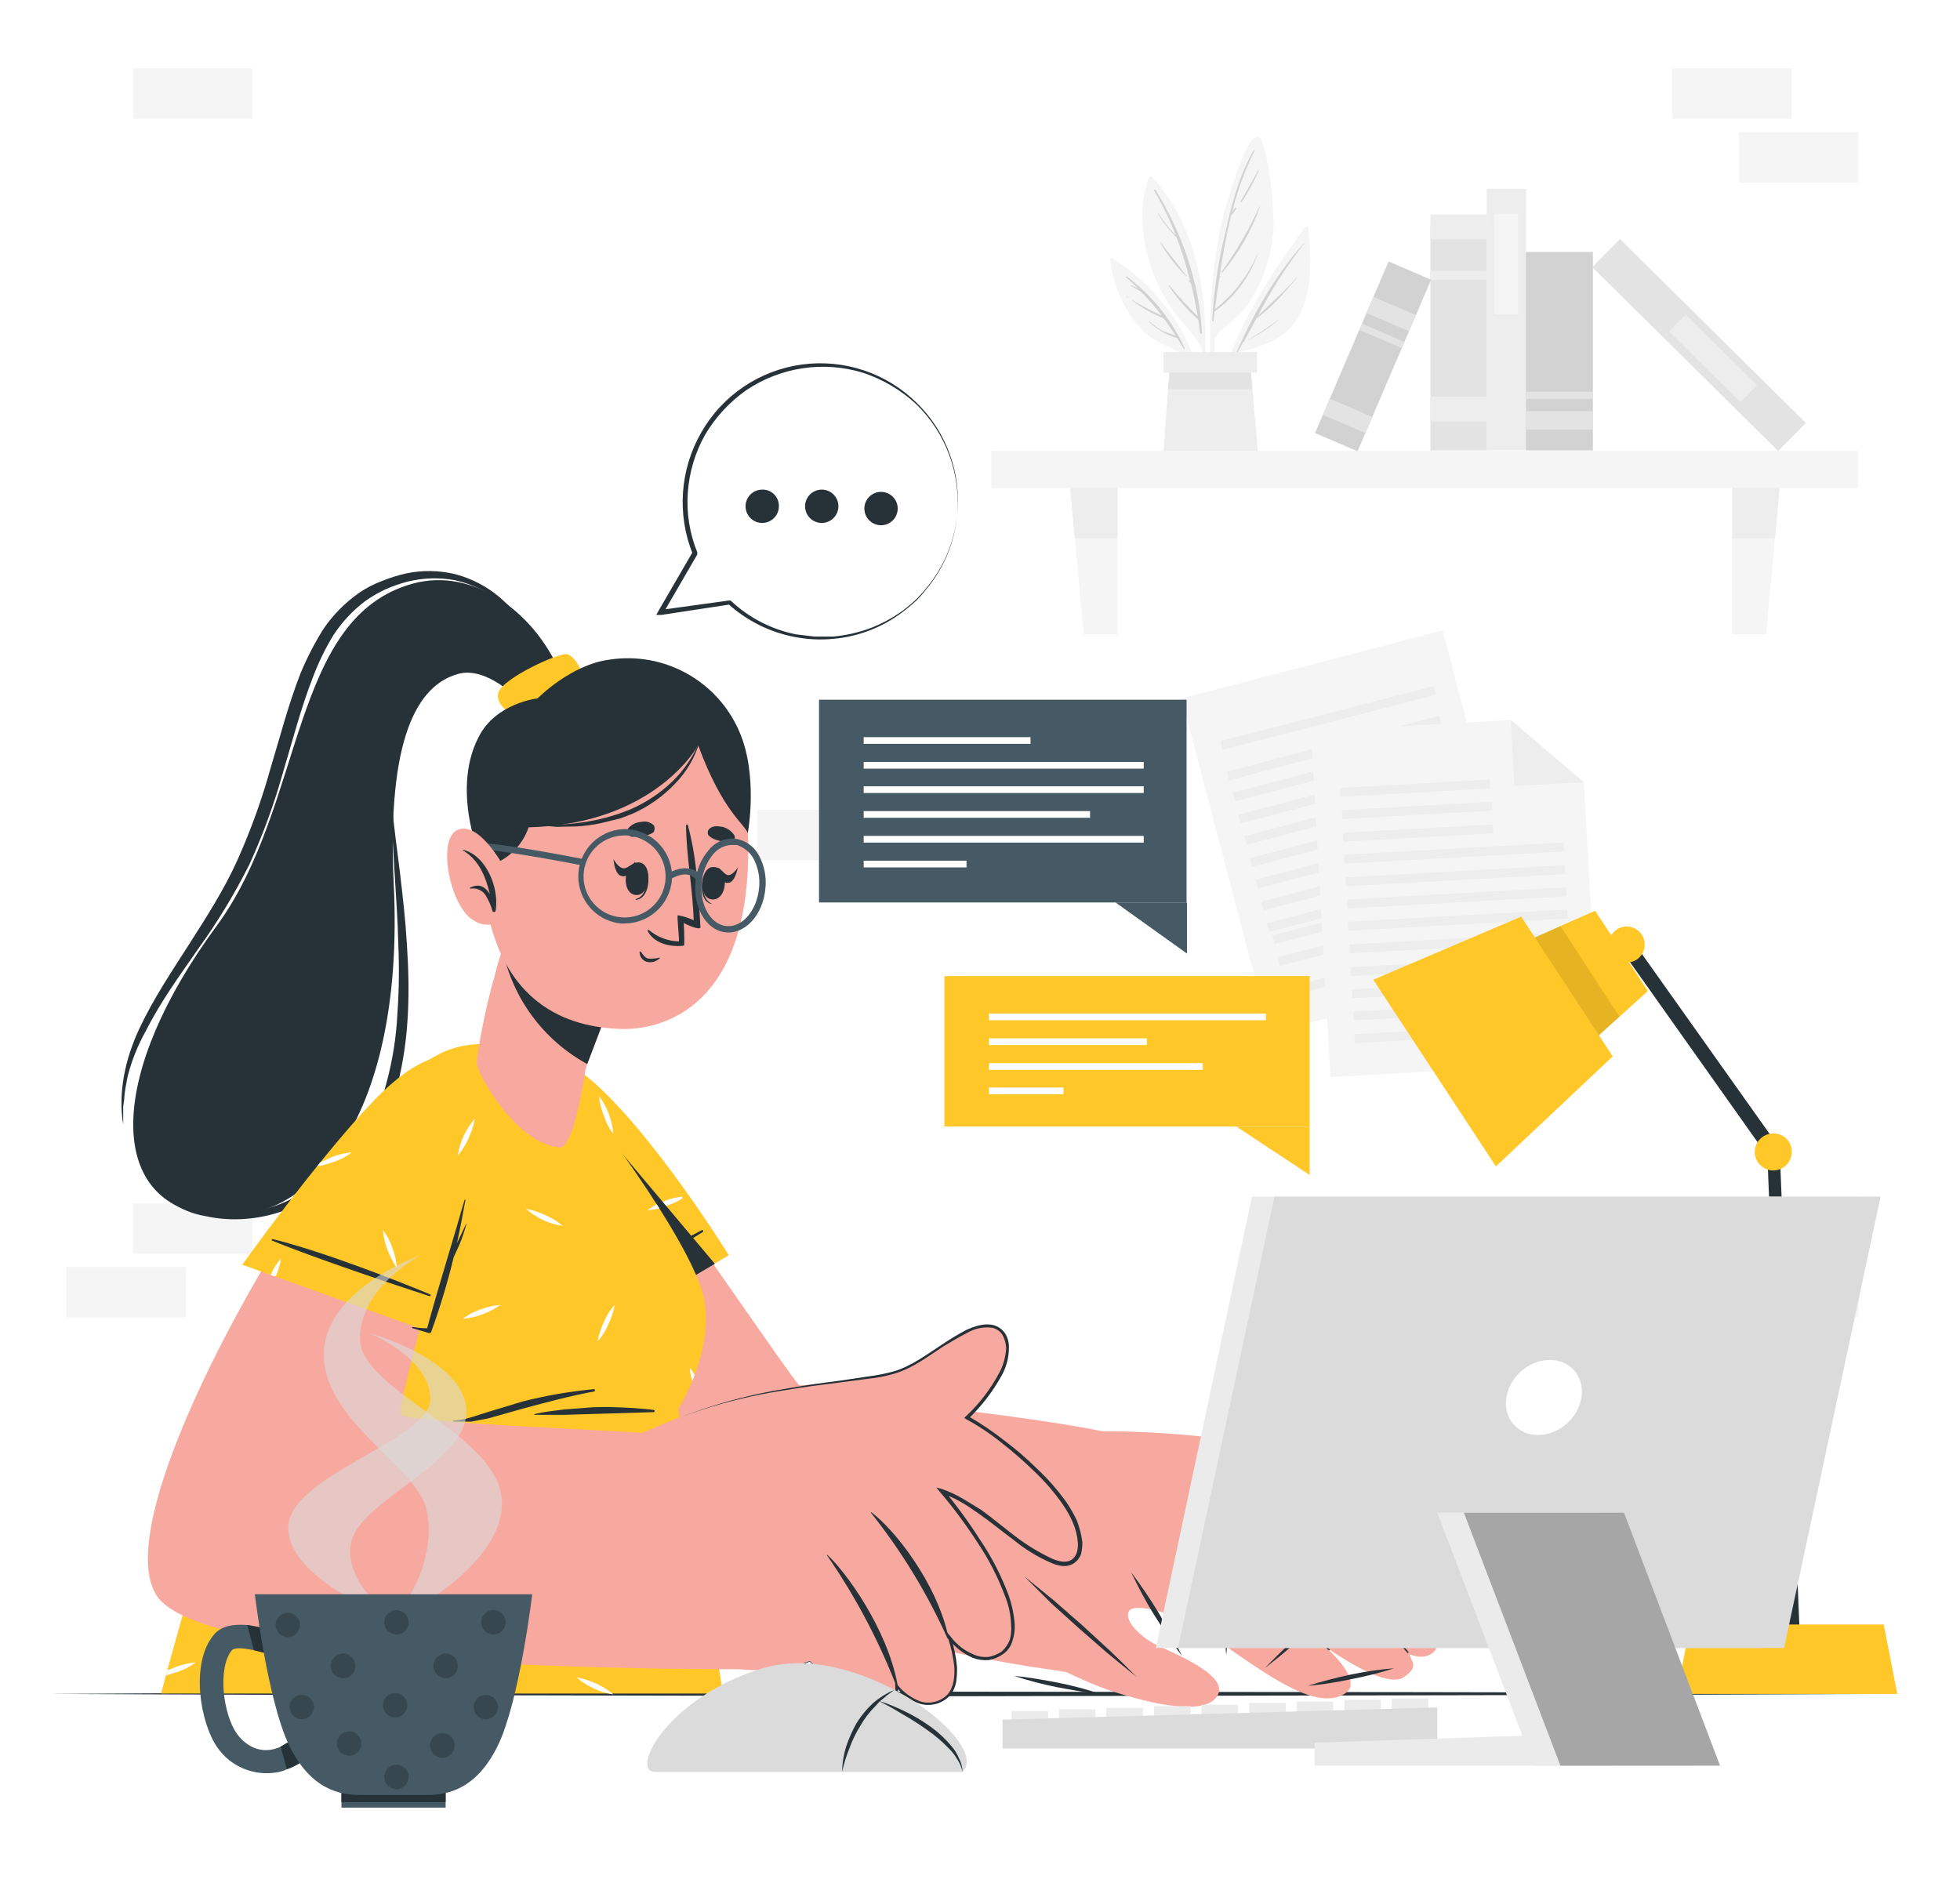 <svg xmlns="http://www.w3.org/2000/svg" width="292" height="280" viewBox="0 0 292 280">
    <defs>
        <filter id="mcw1g5tf6a" width="128.2%" height="130%" x="-14.1%" y="-15%" filterUnits="objectBoundingBox">
            <feOffset dy="10" in="SourceAlpha" result="shadowOffsetOuter1"/>
            <feGaussianBlur in="shadowOffsetOuter1" result="shadowBlurOuter1" stdDeviation="5"/>
            <feColorMatrix in="shadowBlurOuter1" result="shadowMatrixOuter1" values="0 0 0 0 0 0 0 0 0 0 0 0 0 0 0 0 0 0 0.2 0"/>
            <feMerge>
                <feMergeNode in="shadowMatrixOuter1"/>
                <feMergeNode in="SourceGraphic"/>
            </feMerge>
        </filter>
    </defs>
    <g fill="none" fill-rule="evenodd">
        <g fill-rule="nonzero">
            <g filter="url(#mcw1g5tf6a)" transform="translate(-42 -220) translate(49 220)">
                <g opacity=".5">
                    <path fill="#EBEBEB" d="M10.145 169.302H27.949V176.82H10.145zM103.127 110.651H120.931V118.169H103.127zM.202 178.775H18.006V186.293H.202zM249.385 178.775H267.189V186.293H249.385zM239.442.202H257.246V7.72H239.442zM249.385 9.674H267.189V17.192H249.385zM10.145.202H27.949V7.72H10.145zM137.995 57.173H267.122V62.716H137.995z" transform="translate(2.687)"/>
                    <path fill="#EBEBEB" d="M156.806 84.517L151.767 84.517 149.752 62.682 156.806 62.682zM248.377 84.517L253.416 84.517 255.432 62.682 248.377 62.682z" transform="translate(2.687)"/>
                    <path fill="#DBDBDB" d="M149.752 62.682L156.806 62.682 156.806 70.207 150.424 70.207zM255.432 62.682L254.76 70.207 248.377 70.207 248.377 62.682z" transform="translate(2.687)"/>
                    <path fill="#EBEBEB" d="M184.755 23.85c-5.711 7.793-11.69 16.796-13.168 26.538 0 .134.268.201.268.067.669-2.654 1.522-5.258 2.553-7.794 3.763-1.074 7.458-1.88 9.473-5.643 2.016-3.762 1.747-8.868 1.344-13.034 0-.268-.336-.268-.47-.134z" transform="translate(2.687)"/>
                    <path fill="#A6A6A6" d="M174.475 42.594c2.553-5.777 5.845-11.622 10.078-16.325h.067c-2.64 3.38-4.957 7.002-6.92 10.816 1.881-1.88 3.964-3.628 5.778-5.71h.067c-1.814 2.15-3.762 4.501-6.046 6.046l-1.881 3.494.47-.269-.538.269-.873 1.612c-.134.269-.269.134-.202.067zM176.357 40.579c1.528-.907 3.008-1.894 4.434-2.956h.067c-1.365 1.145-2.852 2.136-4.434 2.956-.067.134-.135 0-.067 0z" transform="translate(2.687)"/>
                    <path fill="#EBEBEB" d="M170.982 50.32c0 .068.201.068.201-.067.068-3.157 0-6.382.068-9.607.806-1.68 2.553-2.553 3.83-3.897.873-.99 1.639-2.071 2.283-3.224 1.445-2.733 2.336-5.724 2.62-8.801.336-3.427-.94-14.78-2.418-14.378-1.478.403-3.158 5.845-3.762 7.66-1.053 3.056-1.818 6.205-2.285 9.405-1.209 7.524-1.075 15.318-.537 22.91z" transform="translate(2.687)"/>
                    <path fill="#A6A6A6" d="M170.982 36.48c.305-4.078.957-8.124 1.948-12.092.94-4.233 2.016-8.264 4.166-12.026.067-.067.134 0 .134.067-1.456 2.935-2.582 6.022-3.36 9.204l.471-.672c.067-.067.202 0 .134.135-.2.329-.425.643-.671.94h-.068c-.739 3.023-1.276 6.114-1.746 9.204.067 0 .067-.067.134-.134h.067l-.201.336c-.27 1.545-.47 3.09-.672 4.636 2.881-2.28 5.126-5.266 6.517-8.667-1.166 3.633-3.475 6.791-6.584 9.002-.068.404-.068.807-.135 1.277-.067.47-.201.067-.201-.067 0-.135.067-.74.067-1.075 0-.336-.067-.067 0-.067z" transform="translate(2.687)"/>
                    <path fill="#A6A6A6" d="M172.258 30.568c2.213-3.08 4.125-6.364 5.711-9.808h.067c-1.265 3.607-3.177 6.954-5.643 9.876-.055.007-.108-.02-.135-.068zM175.147 20.02c.874-1.612 1.814-3.09 2.62-4.702 0-.067.068 0 .068.067-.677 1.656-1.533 3.233-2.553 4.703-.068.067-.202 0-.135-.067z" transform="translate(2.687)"/>
                    <path fill="#EBEBEB" d="M169.437 42.057c-.04 2.124-.287 4.24-.74 6.315 0 .269.068.47.068.74.641-2.303 1.024-4.669 1.142-7.055 0-.067.067-.135 0-.202.082-3.194-.143-6.389-.672-9.54-1.008-5.912-3.225-11.555-7.323-15.99-.06-.05-.14-.072-.217-.059-.077.013-.145.06-.186.127-1.68 4.232-1.075 9.271.336 13.504.747 2.277 1.834 4.43 3.225 6.382 1.41 1.948 3.225 3.628 4.367 5.778z" transform="translate(2.687)"/>
                    <path fill="#A6A6A6" d="M162.45 18.274c3.896 6.315 6.584 13.84 6.92 21.297.018.074-.027.15-.101.168-.074.019-.15-.027-.168-.1-.067-.673-.202-1.344-.269-2.016-1.705-1.491-3.197-3.21-4.434-5.106 0-.067 0-.067.067-.067 1.344 1.647 2.78 3.217 4.3 4.702-.336-1.68-.605-3.292-1.008-4.904l-.336-.336c-.067-.067.067-.201.135-.134.067.067.067.067.067.134-.54-2.211-1.212-4.387-2.016-6.517-1.1-1.075-2.05-2.296-2.821-3.628h.067c.56.838 1.166 1.646 1.814 2.419l.806.873c-.884-2.304-1.963-4.53-3.225-6.65-.067-.135.134-.202.202-.135z" transform="translate(2.687)"/>
                    <path fill="#A6A6A6" d="M163.189 26.067c1.276 1.747 2.687 3.36 3.896 5.106h-.067c-1.522-1.519-2.833-3.236-3.897-5.106.021-.012.047-.012.068 0zM167.22 31.576h.067c.067.067 0 .135-.067.067-.068-.067 0-.134 0-.067z" transform="translate(2.687)"/>
                    <path fill="#EBEBEB" d="M155.731 28.822c.423 3.547 1.844 6.902 4.098 9.674.935 1.088 2.077 1.978 3.36 2.62 1.41.672 2.956 1.478 4.434 2.083.687 1.807 1.204 3.673 1.545 5.576.075-.146.12-.306.134-.47-.94-8.196-6.248-15.25-13.1-19.752-.075-.13-.24-.175-.37-.1-.13.073-.175.239-.1.369z" transform="translate(2.687)"/>
                    <path fill="#A6A6A6" d="M158.083 31.307c-.067-.067 0-.134.067-.134 3.752 2.791 6.735 6.49 8.667 10.75.012.023.01.052-.005.074-.015.023-.04.036-.067.034-.027-.002-.05-.017-.063-.041l-1.008-1.613c-1.564-.455-2.994-1.285-4.165-2.418-.067-.068 0-.068.067-.068.593.545 1.246 1.018 1.949 1.411l1.948.74c-.559-.905-1.164-1.78-1.814-2.62-1.657-.66-3.216-1.542-4.636-2.621-.067-.067 0-.134 0-.067 1.413.84 2.871 1.602 4.367 2.284-.955-1.25-1.987-2.44-3.09-3.56l-1.545-.874c-.068 0 0-.067.067-.067.428.147.834.35 1.209.604l-1.948-1.814zM158.217 34.13l.269.2s0 .068-.067 0l-.27-.134s0-.134.068-.067z" transform="translate(2.687)"/>
                    <path fill="#DBDBDB" d="M177.7 57.173L163.659 57.173 164.331 47.969 164.599 44.946 176.625 44.946 176.894 47.969z" transform="translate(2.687)"/>
                    <path fill="#C7C7C7" d="M176.894 47.969L164.331 47.969 164.599 44.946 176.625 44.946z" transform="translate(2.687)"/>
                    <path fill="#DBDBDB" d="M163.659 42.46H177.566V45.537H163.659z" transform="translate(2.687)"/>
                    <path fill="#C7C7C7" d="M190.929 36.205H224.319V44.616H190.929z" transform="translate(2.687) rotate(90 207.624 40.41)"/>
                    <path fill="#DBDBDB" d="M205.776 19.611H209.471V28.022H205.776z" transform="translate(2.687) rotate(90 207.624 23.817)"/>
                    <path fill="#DBDBDB" d="M206.885 26.833H208.229V35.244H206.885z" transform="translate(2.687) rotate(90 207.557 31.039)"/>
                    <path fill="#DBDBDB" d="M205.776 46.753H209.471V55.164H205.776z" transform="translate(2.687) rotate(90 207.624 50.959)"/>
                    <path fill="#DBDBDB" d="M195.252 34.683H234.218V40.562H195.252z" transform="translate(2.687) rotate(90 214.735 37.623)"/>
                    <path fill="#EBEBEB" d="M207.211 27.562H222.193V31.089H207.211z" transform="translate(2.687) rotate(90 214.702 29.326)"/>
                    <path fill="#C7C7C7" d="M223.957 38.47H262.923V44.349H223.957z" transform="translate(2.687) rotate(44.7 243.44 41.41)"/>
                    <path fill="#DBDBDB" d="M238.028 41.622H253.01V45.149H238.028z" transform="translate(2.687) rotate(44.7 245.519 43.386)"/>
                    <path fill="#A6A6A6" d="M207.849 37.337H237.41V47.314H207.849z" transform="translate(2.687) rotate(90 222.63 42.326)"/>
                    <path fill="#C7C7C7" d="M221.252 47.65H224.007V57.627H221.252z" transform="translate(2.687) rotate(90 222.63 52.638)"/>
                    <path fill="#C7C7C7" d="M222.092 43.921H223.167V53.898H222.092z" transform="translate(2.687) rotate(90 222.63 48.91)"/>
                    <path fill="#A6A6A6" d="M180.967 39.655H208.781V46.548H180.967z" transform="translate(2.687) rotate(113.2 194.874 43.101)"/>
                    <path fill="#C7C7C7" d="M189.797 48.527H192.417V55.42H189.797z" transform="translate(2.687) rotate(113.2 191.107 51.974)"/>
                    <path fill="#C7C7C7" d="M196.281 33.357H198.901V40.25H196.281z" transform="translate(2.687) rotate(113.2 197.591 36.803)"/>
                    <path fill="#C7C7C7" d="M195.692 36.608H196.7V43.501H195.692z" transform="translate(2.687) rotate(113.2 196.196 40.054)"/>
                    <path fill="#EBEBEB" d="M218.279 133.829L179.447 143.974 166.346 94.057 195.235 86.532 205.245 83.912 207.731 93.452z" transform="translate(2.687)"/>
                    <path fill="#DBDBDB" d="M171.817 96.307H204.591V97.633H171.817z" transform="translate(2.687) rotate(165.548 188.204 96.97)"/>
                    <path fill="#DBDBDB" d="M172.737 100.8H205.455V102.124H172.737z" transform="translate(2.687) rotate(165.3 189.096 101.462)"/>
                    <path fill="#DBDBDB" d="M173.607 103.934H206.325V105.258H173.607z" transform="translate(2.687) rotate(165.3 189.967 104.596)"/>
                    <path fill="#DBDBDB" d="M174.43 107.218H207.148V108.542H174.43z" transform="translate(2.687) rotate(165.3 190.79 107.88)"/>
                    <path fill="#DBDBDB" d="M175.318 110.417H208.036V111.741H175.318z" transform="translate(2.687) rotate(165.3 191.677 111.078)"/>
                    <path fill="#DBDBDB" d="M176.14 113.7H208.858V115.024H176.14z" transform="translate(2.687) rotate(165.3 192.5 114.362)"/>
                    <path fill="#DBDBDB" d="M177.028 116.899H209.746V118.223H177.028z" transform="translate(2.687) rotate(165.3 193.387 117.56)"/>
                    <path fill="#DBDBDB" d="M177.851 120.182H210.569V121.506H177.851z" transform="translate(2.687) rotate(165.3 194.21 120.844)"/>
                    <path fill="#DBDBDB" d="M178.673 123.398H211.391V124.722H178.673z" transform="translate(2.687) rotate(165.3 195.033 124.06)"/>
                    <path fill="#DBDBDB" d="M179.509 125.268H212.283V126.594H179.509z" transform="translate(2.687) rotate(165.548 195.896 125.93)"/>
                    <path fill="#DBDBDB" d="M180.334 128.512H213.108V129.838H180.334z" transform="translate(2.687) rotate(165.548 196.721 129.175)"/>
                    <path fill="#DBDBDB" d="M181.254 133.082H213.972V134.406H181.254z" transform="translate(2.687) rotate(165.3 197.613 133.743)"/>
                    <path fill="#EBEBEB" d="M228.625 148.207L188.517 150.491 185.628 98.961 215.39 97.282 226.274 106.553z" transform="translate(2.687)"/>
                    <path fill="#DBDBDB" d="M215.39 97.282L226.274 106.553 215.928 107.09z" transform="translate(2.687)"/>
                    <path fill="#DBDBDB" d="M189.954 106.779H212.326V108.103H189.954z" transform="translate(2.687) rotate(176.8 201.14 107.44)"/>
                    <path fill="#DBDBDB" d="M190.237 110.084H212.609V111.408H190.237z" transform="translate(2.687) rotate(176.8 201.423 110.745)"/>
                    <path fill="#DBDBDB" d="M190.39 113.459H212.762V114.783H190.39z" transform="translate(2.687) rotate(176.8 201.576 114.121)"/>
                    <path fill="#DBDBDB" d="M190.562 116.451H223.28V117.775H190.562z" transform="translate(2.687) rotate(176.8 206.92 117.113)"/>
                    <path fill="#DBDBDB" d="M190.781 119.827H223.499V121.151H190.781z" transform="translate(2.687) rotate(176.8 207.14 120.489)"/>
                    <path fill="#DBDBDB" d="M190.997 123.132H223.715V124.456H190.997z" transform="translate(2.687) rotate(176.8 207.356 123.793)"/>
                    <path fill="#DBDBDB" d="M191.146 126.44H223.864V127.764H191.146z" transform="translate(2.687) rotate(176.8 207.505 127.102)"/>
                    <path fill="#DBDBDB" d="M191.362 129.816H224.08V131.14H191.362z" transform="translate(2.687) rotate(176.8 207.72 130.478)"/>
                    <path fill="#DBDBDB" d="M191.514 133.191H224.232V134.515H191.514z" transform="translate(2.687) rotate(176.8 207.873 133.853)"/>
                    <path fill="#DBDBDB" d="M191.73 136.496H224.448V137.82H191.73z" transform="translate(2.687) rotate(176.8 208.09 137.158)"/>
                    <path fill="#DBDBDB" d="M191.946 139.805H224.664V141.129H191.946z" transform="translate(2.687) rotate(176.8 208.305 140.466)"/>
                    <path fill="#DBDBDB" d="M192.098 143.18H224.816V144.504H192.098z" transform="translate(2.687) rotate(176.8 208.457 143.842)"/>
                </g>
                <g fill="#263238">
                    <path d="M0.336 0.537L34.398 0.336 68.393 0.269 136.382 0.202 204.372 0.269 238.367 0.336 272.429 0.537 238.367 0.672 204.372 0.739 136.382 0.873 68.393 0.739 34.398 0.672z" transform="translate(0 241.86)"/>
                </g>
                <g>
                    <path fill="#263238" d="M65.638 15.452C61.473 6.114 52.47.067 43.871 2.352 25.328 7.322 27.814 35.271 14.51 53.41-1.544 75.245-1.746 93.654 12.296 96.34c15.653 2.956 30.3-13.84 28.62-49.044-1.075-21.969 3.56-29.762 9.54-31.442 4.367-1.276 9.271 4.031 9.271 4.031l5.912-4.434z" transform="translate(10.75 74.574)"/>
                    <path fill="#263238" d="M40.646 35.204c-.067 3.494.202 6.987.403 10.48.202 3.494.47 6.92.538 10.414.156 3.471.111 6.948-.135 10.414-.17 3.452-.71 6.875-1.612 10.212-.82 3.318-2.281 6.445-4.3 9.204-2.121 2.743-4.715 5.087-7.659 6.92-2.963 1.88-6.32 3.052-9.809 3.426-1.742.213-3.504.19-5.24-.067-.887-.138-1.763-.34-2.62-.605-.854-.207-1.67-.547-2.419-1.008 1.493 1.022 3.189 1.71 4.972 2.016 1.763.392 3.57.55 5.375.47 1.846-.084 3.674-.4 5.441-.94 1.732-.56 3.399-1.303 4.972-2.218 1.568-.92 3.052-1.976 4.434-3.157l1.075-.94.94-.941c.675-.63 1.283-1.328 1.815-2.083 2.154-2.896 3.728-6.181 4.635-9.674 1.814-6.987 1.881-14.109 1.411-21.096-.202-3.494-.605-6.987-1.008-10.413-.403-3.427-.94-6.92-1.209-10.414zM61.54 10.078c-1.45-1.954-3.144-3.715-5.039-5.24-1.919-1.427-4.116-2.434-6.45-2.957-2.338-.437-4.744-.368-7.054.202-1.126.29-2.227.672-3.292 1.142-1.06.487-2.072 1.072-3.023 1.747-1.873 1.413-3.487 3.14-4.77 5.106-1.23 2.024-2.265 4.161-3.09 6.382-1.747 4.501-2.956 9.204-4.367 13.907-1.319 4.737-3.003 9.364-5.039 13.84-2.214 4.406-4.775 8.63-7.659 12.63-2.754 3.964-5.643 7.928-7.793 12.228-1.187 2.111-2.091 4.37-2.688 6.718L.941 77.53c-.1.6-.168 1.206-.202 1.814l-.134.94v2.688c-.807-4.838.336-9.876 2.418-14.31 2.083-4.435 4.837-8.533 7.458-12.631 2.62-4.098 5.24-8.196 7.188-12.563 1.973-4.418 3.612-8.976 4.905-13.639 1.41-4.635 2.62-9.405 4.434-14.04.953-2.31 2.1-4.535 3.426-6.652 1.434-2.094 3.231-3.915 5.308-5.375 1.046-.713 2.174-1.3 3.359-1.746 1.175-.482 2.389-.864 3.628-1.143 2.463-.526 5.014-.48 7.457.135 2.398.648 4.623 1.818 6.517 3.426 1.878 1.636 3.508 3.537 4.837 5.644z" transform="translate(10.75 74.574)"/>
                    <path fill="#FFC727" d="M69.199 17.199c0-1.814-1.344-4.031-2.486-4.3-1.142-.269-9.54 3.56-10.212 5.71-.672 2.15 3.158 4.032 3.158 4.032l9.54-5.442z" transform="translate(10.75 74.574)"/>
                    <path fill="#F7A9A0" d="M60.868 86.935c4.905 29.09 12.16 52.336 19.887 58.383 6.18 4.837 15.116 8.6 24.454 11.488 9.966 2.946 20.109 5.258 30.367 6.92l7.66 1.142c4.635.672 14.712-29.359 11.756-33.39-.739-.873-3.695-1.814-7.995-2.687-14.31-3.024-44.273-5.375-45.819-7.122-1.545-1.747-16.057-22.976-27.68-39.302-8.128-11.488-15.317-11.623-12.63 4.568z" transform="translate(10.75 74.574)"/>
                    <path fill="#F7A9A0" d="M134.165 161.039c.538.336 8.465 4.568 13.37 6.248 3.695 1.21 14.377 4.501 16.191.604 1.21-2.687-4.837-5.374-9.07-7.323-2.284-1.074-4.971-3.56-4.232-5.038.739-1.478 7.054.336 10.816 2.754 7.256 4.636 16.796 12.9 21.566 9.339 1.747-1.344-.134-4.031-2.956-6.719 4.636 3.158 9.607 5.845 11.623 4.367 2.015-1.478 1.276-1.948.739-3.359 1.41.538 2.754.538 3.695-.403.94-.94.94-3.964-.605-6.45.584-.046 1.11-.371 1.411-.873 3.494-4.837-12.227-19.886-17.803-21.431-16.46-4.703-34.264-4.031-34.264-4.031-6.718 4.904-10.48 32.315-10.48 32.315z" transform="translate(10.75 74.574)"/>
                    <path fill="#263238" d="M159.292 146.594c3.946.8 7.678 2.426 10.95 4.77 3.763 2.822 6.652 6.652 10.078 9.81.135.066 0 .2-.134.133-1.612-1.612-3.36-3.09-5.039-4.702-1.68-1.613-3.292-3.09-5.038-4.502-3.132-2.633-6.836-4.497-10.817-5.442-.067 0 0-.067 0-.067zM162.718 139.674c4.3 1.411 8.734 2.822 12.698 5.04 3.964 2.216 7.659 6.314 10.95 10.01 1.95 2.217 3.83 4.5 5.712 6.852.067.067-.068.202-.135.135-3.292-3.83-6.718-7.592-10.279-11.153-3.229-3.408-7.114-6.127-11.421-7.995-2.486-1.075-5.039-1.948-7.525-2.821-.067 0-.067-.068 0-.068zM167.69 133.762c4.165 1.008 7.86 1.949 11.488 4.367 4.905 3.225 9.473 8.532 11.086 10.414 1.612 1.88 3.426 4.232 5.106 6.382.012.024.01.053-.005.075s-.04.035-.067.034c-.027-.002-.05-.018-.063-.042-3.838-4.71-7.966-9.175-12.362-13.37-2.084-2.025-4.462-3.724-7.054-5.038-2.625-1.17-5.344-2.113-8.13-2.822-.066 0-.066-.067 0 0z" transform="translate(10.75 74.574)"/>
                    <path fill="#FFC727" d="M65.504 117.437l25.328-14.982S80.016 84.987 70.812 76.79c-9.205-8.197-12.967-1.814-11.556 10.212 1.41 12.025 6.248 30.434 6.248 30.434z" transform="translate(10.75 74.574)"/>
                    <path fill="#FFF" d="M73.835 109.845c-.18 1.001-.497 1.973-.94 2.889l-.202.47-1.008.605c.15-.481.329-.952.537-1.411.383-.94.929-1.804 1.613-2.553zm-10.347-13.37c-.92-.433-1.89-.749-2.889-.94.776.667 1.634 1.231 2.553 1.68.939.431 1.934.725 2.957.873-.79-.662-1.674-1.205-2.62-1.613zm8.734-14.78c.307.972.785 1.882 1.411 2.687-.087-1.011-.314-2.006-.672-2.956-.358-.963-.856-1.869-1.478-2.687.103 1.016.352 2.011.74 2.956zm11.623 12.026c-.85.098-1.685.301-2.486.605-.942.376-1.842.849-2.687 1.41 1.017-.048 2.018-.276 2.956-.671.803-.262 1.57-.623 2.284-1.075 0-.135-.067-.202-.067-.27z" transform="translate(10.75 74.574)"/>
                    <path fill="#263238" d="M86.868 98.693c-4.098 2.082-14.915 8.062-21.431 12.899 0 0 .067.201.134.134 6.047-3.158 17.602-10.346 21.432-12.765.067-.067-.068-.336-.135-.268z" transform="translate(10.75 74.574)"/>
                    <path fill="#263238" d="M88.75 103.731l-23.246 13.706s-4.837-18.476-6.248-30.434c-.94-7.727.269-13.168 3.762-13.84L88.75 103.73z" transform="translate(10.75 74.574)"/>
                    <path fill="#FFC727" d="M89.959 167.757H6.249S24.454 97.55 41.25 77.731l1.142-1.276.268-.202c1.285-1.42 2.808-2.602 4.502-3.493l.873-.47c6.517-2.957 13.37-.47 18.274 3.762 1.545 1.343 19.349 24.387 20.894 33.188 1.344 7.794-3.897 16.124-3.897 16.124l6.652 42.393z" transform="translate(10.75 74.574)"/>
                    <path fill="#FFF" d="M53.008 82.098c-.192.999-.508 1.97-.94 2.89-.408.946-.951 1.829-1.613 2.62.147-1.023.442-2.019.873-2.957.449-.92 1.013-1.777 1.68-2.553zm-12.63 39.303c-.432.938-.727 1.933-.874 2.956.638-.807 1.18-1.687 1.612-2.62.423-.919.716-1.891.874-2.89-.661.767-1.205 1.627-1.613 2.554zM30.03 162.45c-.422.918-.716 1.89-.873 2.889.638-.784 1.18-1.64 1.612-2.553.422-.919.716-1.89.873-2.89-.675.756-1.22 1.62-1.612 2.554zm42.191-50.052c-.444.915-.76 1.887-.94 2.889.683-.75 1.23-1.614 1.612-2.553.444-.916.76-1.888.94-2.889-.683.75-1.23 1.614-1.612 2.553zm13.235 26.806c-.44.911-.735 1.886-.873 2.889.44-.454.802-.975 1.075-1.545l-.202-1.344zm-31.845 19.08c-.453.912-.77 1.885-.94 2.89.67-.76 1.214-1.623 1.612-2.554.453-.935.77-1.93.94-2.956-.684.774-1.23 1.66-1.612 2.62zm9.876-61.809c-.92-.433-1.89-.749-2.889-.94.776.667 1.634 1.231 2.553 1.68.939.431 1.934.725 2.957.873-.79-.662-1.674-1.205-2.62-1.613zm5.577 33.323c-.939-.431-1.934-.725-2.956-.873.807.639 1.686 1.18 2.62 1.612.918.423 1.89.717 2.889.874-.794-.623-1.65-1.164-2.553-1.613zm2.015 36.481c-.947-.423-1.938-.739-2.956-.94.788.682 1.67 1.248 2.62 1.68.915.43 1.888.725 2.89.872-.778-.646-1.636-1.188-2.554-1.612zm-40.512-30.703c-.938-.431-1.933-.726-2.956-.873.807.638 1.687 1.18 2.62 1.612.919.423 1.891.716 2.89.874-.794-.624-1.65-1.164-2.554-1.613zm54.42-16.393c.068.684.203 1.359.402 2.016.135-.269.202-.605.336-.873-.207-.405-.454-.788-.739-1.143zm-1.613 38.833c.348.975.822 1.901 1.41 2.754-.088-1.033-.313-2.05-.671-3.023-.35-.954-.824-1.858-1.411-2.688.08 1.013.307 2.009.672 2.957zm-43.4-56.367c.375.963.848 1.886 1.41 2.754-.08-1.034-.307-2.052-.672-3.023-.322-.966-.798-1.874-1.41-2.687.08 1.012.306 2.008.671 2.956zm13.301 34.465c.335.96.81 1.866 1.411 2.687-.087-1.011-.313-2.006-.671-2.956-.35-.954-.824-1.858-1.411-2.687.08 1.012.306 2.008.671 2.956zM17.2 150.222c.322.966.798 1.874 1.41 2.688-.087-1.034-.313-2.05-.671-3.024-.373-.956-.87-1.86-1.478-2.687.11 1.036.359 2.053.739 3.023zm51.53-1.612c.972-.307 1.882-.785 2.687-1.411-1.011.087-2.006.314-2.956.672-.963.358-1.869.856-2.687 1.478 1.015-.103 2.011-.352 2.956-.74zm-48.507-26.538c-.13.307-.243.62-.336.94l.403-.133c.973-.308 1.883-.785 2.688-1.411-.938.097-1.862.3-2.755.604zm59.86-27.209l-1.41.873c.612-.023 1.22-.113 1.814-.268l-.403-.605zM40.445 148.61c.967-.322 1.874-.798 2.688-1.411-1.033.088-2.05.314-3.023.672-.95.388-1.852.884-2.688 1.478 1.036-.11 2.053-.36 3.023-.74zM8.465 163.793l-1.344.538c-.012.25-.057.5-.134.739l1.747-.538c.96-.334 1.866-.81 2.687-1.41-1.011.087-2.006.313-2.956.671zm45.685-52.537c.949-.362 1.85-.836 2.687-1.411-1.011.087-2.006.314-2.956.672-.972.307-1.882.785-2.687 1.41 1.011-.087 2.006-.313 2.956-.671z" transform="translate(10.75 74.574)"/>
                    <path fill="#263238" d="M70.744 122.408c-3.557.332-7.084.938-10.548 1.814l-5.106 1.545-2.553.807c-.895.282-1.819.462-2.754.537-.067 0-.067.134 0 .134h2.687l2.486-.47 5.24-1.478c3.494-.94 6.987-1.881 10.615-2.553.135-.067.068-.403-.067-.336zM79.612 125.499c-2.943-.336-5.906-.47-8.868-.403l-4.434.336-2.083.268c-.767.096-1.53.23-2.284.403-.134 0-.134.135 0 .135h4.367l4.434-.135 8.868-.268c.093 0 .168-.076.168-.168 0-.093-.075-.168-.168-.168z" transform="translate(10.75 74.574)"/>
                    <path fill="#F7A9A0" d="M39.168 78.94C25.866 93.184-3.829 144.31 6.382 154.12c10.212 9.809 74.44 10.01 85.86 10.01 5.241 0-5.441-34.263-11.017-34.935-5.576-.672-38.43-1.68-39.168-3.023-.74-1.344 3.695-14.042 7.592-35.07 4.165-22.574-4.636-18.408-10.481-12.16zM99.767 122.14c11.556-1.613 14.714-.202 23.783-6.786 5.913-4.233 11.153-2.284 7.794 4.501-5.51 11.153-19.954 16.326-25.53 16.662l-6.047-14.377z" transform="translate(10.75 74.574)"/>
                    <path fill="#F7A9A0" d="M69.065 133.292s12.966-7.189 25.126-10.145c8.398-2.015 28.016-5.24 45.08 14.109 5.375 6.046 5.644 14.646-2.62 9.54-6.382-3.964-9.809-7.995-14.108-9.204 0 0 2.351 12.227-2.217 16.325-3.99 3.592-8.234 6.893-12.698 9.876 0 0-.94-.94-2.016-2.217 0 0-4.635 3.427-13.37 2.553l-23.177-30.837z" transform="translate(10.75 74.574)"/>
                    <path fill="#F7A9A0" d="M102.522 122.475c4.031 2.083 12.429 6.652 18.005 12.832 5.576 6.181 16.326 21.634 11.287 26.135-3.762 3.359-8.13-1.948-8.13-1.948s2.89 6.987-1.141 9.27c-4.031 2.285-6.786-2.283-6.786-2.283s1.075 4.568-2.889 5.845c-3.964 1.276-6.046-8.197-12.227-10.75-1.344-.537 1.881-39.1 1.881-39.1z" transform="translate(10.75 74.574)"/>
                    <path fill="#263238" d="M112.062 140.75c3.426 2.552 9.742 10.48 11.488 18.61.068.2-.067.335-.134.2-3.01-6.7-6.846-12.997-11.421-18.743-.067-.068 0-.068.067-.068zM105.545 147.132c2.755 2.553 8.868 10.95 10.414 19.281 0 .202-.135.336-.202.135-2.666-6.826-6.116-13.319-10.279-19.349-.067-.067 0-.134.067-.067z" transform="translate(10.75 74.574)"/>
                    <path fill="#263238" d="M94.796 164.264c1.37-.02 2.737-.11 4.098-.27 1.36-.191 2.692-.552 3.964-1.074h.067c1.308 1.232 2.5 2.581 3.56 4.03.532.737 1.025 1.499 1.479 2.285.373.809.898 1.538 1.545 2.15.648.591 1.477.946 2.351 1.008.881.028 1.734-.313 2.352-.94.62-.625 1.042-1.42 1.21-2.285.202-.858.27-1.742.2-2.62v-.538l.337.47c.916 1.132 2.124 1.991 3.493 2.486.703.202 1.448.202 2.15 0 .693-.181 1.322-.554 1.814-1.075.94-1.074 1.075-2.62 1.008-4.098-.153-1.464-.468-2.906-.94-4.3l-.404-1.142.806.941c.898 1.198 2.106 2.127 3.494 2.687.658.276 1.371.39 2.083.336.72-.127 1.406-.401 2.015-.806.535-.48.95-1.078 1.21-1.747.199-.72.267-1.472.2-2.217-.046-1.5-.365-2.98-.94-4.367-1.063-2.843-2.461-5.55-4.165-8.062-1.656-2.555-3.473-5-5.442-7.323l-.605-.739.941.269c1.05.374 2.062.846 3.023 1.41l2.755 1.68c1.747 1.277 3.426 2.688 5.106 3.964 1.692 1.287 3.516 2.39 5.442 3.292.94.403 2.015.672 2.821.202.806-.47 1.075-1.545 1.008-2.553-.078-1.042-.328-2.063-.739-3.023-.423-.967-.94-1.89-1.545-2.755-1.222-1.749-2.618-3.37-4.166-4.837-1.532-1.5-3.147-2.913-4.837-4.233-1.656-1.347-3.433-2.539-5.307-3.56l-.336-.202.269-.269c1.97-1.847 3.626-4.003 4.904-6.382.65-1.176 1.018-2.487 1.075-3.83-.043-.658-.227-1.3-.538-1.88-.338-.534-.866-.918-1.478-1.076-1.301-.189-2.628.072-3.762.74-1.21.604-2.419 1.343-3.56 2.015-2.285 1.478-4.502 3.225-7.19 4.03-1.312.404-2.663.675-4.03.807l-4.098.538c-2.688.335-5.442.671-8.13 1.142-5.416.794-10.732 2.168-15.855 4.098 5.117-1.995 10.432-3.437 15.855-4.3 2.688-.47 5.375-.873 8.13-1.21l4.03-.604c1.362-.171 2.709-.44 4.032-.806 2.553-.806 4.77-2.486 7.054-3.964 1.147-.78 2.336-1.498 3.56-2.15 1.21-.537 2.62-1.075 4.099-.739.717.201 1.337.655 1.747 1.277.381.625.568 1.35.537 2.082.01 1.408-.337 2.794-1.008 4.031-1.328 2.443-3.028 4.664-5.039 6.584v-.403c1.873 1.085 3.67 2.297 5.375 3.628 1.728 1.3 3.367 2.713 4.905 4.233 1.588 1.491 3.029 3.134 4.3 4.904.615.893 1.155 1.837 1.612 2.822.394 1.04.665 2.122.806 3.225 0 .588-.068 1.174-.202 1.746-.219.581-.62 1.076-1.142 1.411-.529.302-1.143.42-1.747.336-.557-.075-1.101-.234-1.612-.47-2.01-.876-3.887-2.03-5.576-3.426-1.747-1.277-3.427-2.688-5.173-3.897-1.747-1.21-1.747-1.21-2.688-1.747-.894-.52-1.84-.948-2.821-1.276l.268-.538c1.97 2.368 3.788 4.86 5.442 7.458 1.727 2.557 3.147 5.308 4.233 8.196.518 1.45.835 2.965.94 4.501.026.798-.088 1.593-.336 2.352-.212.783-.686 1.47-1.343 1.948-.66.475-1.417.797-2.217.94-.8.059-1.601-.056-2.352-.335-1.448-.648-2.717-1.64-3.695-2.89l.403-.2c.487 1.435.803 2.923.94 4.433.023.764-.022 1.529-.133 2.285-.14.773-.488 1.493-1.008 2.082-1.125 1.124-2.766 1.56-4.3 1.142-1.476-.465-2.768-1.381-3.695-2.62l.336-.134c.067.923-.001 1.85-.202 2.754-.187.926-.656 1.771-1.343 2.419-.693.639-1.611.977-2.553.94-.94-.067-1.823-.473-2.486-1.142-.669-.634-1.215-1.385-1.613-2.217-.42-.79-.892-1.553-1.41-2.284-1.06-1.451-2.251-2.8-3.561-4.03h.067c-1.25.57-2.593.91-3.964 1.007-1.38.195-2.772.285-4.165.269z" transform="translate(10.75 74.574)"/>
                    <path fill="#FFC727" d="M18.341 103.866l27.68 9.943s6.516-19.483 6.987-31.845c.47-12.362-6.92-11.085-15.25-2.352-8.332 8.734-19.417 24.254-19.417 24.254z" transform="translate(10.75 74.574)"/>
                    <path fill="#FFF" d="M53.008 82.098c-.192.999-.508 1.97-.94 2.89-.408.946-.951 1.829-1.613 2.62.147-1.023.442-2.019.873-2.957.449-.92 1.013-1.777 1.68-2.553zm-30.434 23.313l.739.201c.408-.847.68-1.754.806-2.687-.653.734-1.176 1.575-1.545 2.486zm17.4-3.762c.376.963.849 1.886 1.411 2.754-.08-1.034-.307-2.052-.672-3.023-.322-.966-.798-1.874-1.41-2.687.08 1.012.306 2.008.671 2.956zm-8.263-13.84l-1.747.806-.47.605c.846-.153 1.677-.378 2.485-.672.967-.322 1.874-.798 2.688-1.411-1.013.08-2.009.307-2.956.672z" transform="translate(10.75 74.574)"/>
                    <path fill="#263238" d="M46.357 108.3c-4.166-1.747-15.654-6.316-23.515-8.264-.067 0-.134.202-.134.202 6.315 2.62 19.214 6.92 23.581 8.33.068.068.202-.201.068-.268z" transform="translate(10.75 74.574)"/>
                    <path fill="#263238" d="M51.731 97.82s-.067-.068-.067 0c0 .066-.94 1.947-1.344 2.888.47-2.15.874-4.3 1.277-6.517h-.134c-1.814 6.383-3.83 12.698-5.577 19.148-.721 0-1.44-.068-2.15-.202-.067 0-.134.202 0 .202l2.285.671c.134.068.403.068.47-.134 1.322-3.653 2.444-7.377 3.36-11.152l.805-1.747c.429-1.028.788-2.083 1.075-3.158z" transform="translate(10.75 74.574)"/>
                    <path fill="#F7A9A0" d="M53.276 73.902c.135 1.478 5.711 11.891 12.362 12.496 2.15.201 3.83-11.556 3.83-11.556l.268-.873 4.502-11.824-13.034-11.22-1.881-1.545-2.217 7.457-.202.605-.201.672c-.202.604-.403 1.276-.538 1.88l-.403 1.479-.403 1.478c-1.276 5.039-2.15 10.279-2.083 10.95z" transform="translate(10.75 74.574)"/>
                    <path fill="#263238" d="M57.106 56.837c1.473 7.296 6.096 13.568 12.63 17.132l4.502-11.824-13.034-11.22-1.881-1.545-2.217 7.457z" transform="translate(10.75 74.574)"/>
                    <path fill="#F7A9A0" d="M93.654 45.08C92.512 67.183 79.142 68.997 74.372 68.73c-4.77-.27-19.08-1.546-20.222-23.649-1.142-22.103 9.473-28.62 19.416-28.62s21.23 6.45 20.088 28.62z" transform="translate(10.75 74.574)"/>
                    <path fill="#263238" d="M90.698 41.05l-1.478-.404c-.53-.11-1.02-.365-1.411-.739-.183-.295-.156-.674.067-.94.537-.538 1.276-.47 2.015-.337.678.17 1.273.575 1.68 1.143.47.604-.201 1.41-.873 1.276zM76.59 40.109l1.477-.202c.553.02 1.097-.146 1.545-.47.189-.304.214-.682.068-1.008-.486-.504-1.203-.709-1.882-.538-.716.035-1.391.349-1.88.874-.224.246-.273.604-.124.901.149.297.464.473.795.443zM78.806 45.618l-.134.134c0 1.478-.269 3.225-1.68 3.628-.067 0-.067.134 0 .134 1.68-.201 2.016-2.486 1.814-3.896z" transform="translate(10.75 74.574)"/>
                    <path fill="#263238" d="M77.53 43.938c-2.419-.269-2.822 4.568-.605 4.837 2.217.269 2.62-4.568.605-4.837z" transform="translate(10.75 74.574)"/>
                    <path fill="#263238" d="M76.59 44.14c-.471.201-.941.671-1.412.671-.47 0-1.007-.537-1.343-1.075-.336-.537-.135 0-.135.068 0 .067.202 1.948 1.142 2.15.94.201 1.68-.538 1.949-1.479.268-.94-.067-.47-.202-.335zM87.07 46.02v.135c-.202 1.478-.135 3.225 1.142 3.897.067 0 .067.067 0 .067-1.545-.403-1.613-2.687-1.142-4.098z" transform="translate(10.75 74.574)"/>
                    <path fill="#263238" d="M88.548 44.61c2.418 0 2.15 4.904-.135 4.837-2.284-.067-1.88-4.904.135-4.837z" transform="translate(10.75 74.574)"/>
                    <path fill="#263238" d="M89.556 44.946c.335.268.739.806 1.142.873.403.067 1.007-.47 1.343-.94.336-.47.068 0 .068.067s-.404 1.88-1.277 2.015c-.873.135-1.41-.739-1.545-1.68-.135-.94.134-.402.269-.335zM77.664 57.173c.336.403.605.94 1.142 1.075.564.058 1.133.013 1.68-.134.067-.067.067 0 .067.067-.52.54-1.296.747-2.016.537-.615-.228-1.02-.82-1.007-1.478l.134-.067zM84.114 52.94s.134 2.285.067 3.36c0 .067-3.964.604-5.442-2.15-.067-.134.067-.202.202-.134 1.248 1.04 2.81 1.632 4.434 1.68.134-.27-.336-3.898-.135-3.898.813.143 1.604.391 2.352.74-.135-4.703-1.075-9.406-1.142-14.11 0-.2.268-.2.268-.066 1.344 4.837 1.613 10.279 1.881 15.183.068.605-2.082-.336-2.485-.604z" transform="translate(10.75 74.574)"/>
                    <path fill="#263238" d="M54.351 44.61c3.105-.66 5.632-2.907 6.652-5.912 18.945-.47 25.26-12.228 25.26-12.228 3.628 9.876 6.853 11.623 7.39 13.101 0 0 1.613-8.6-1.276-15.183-3.26-7.522-11.175-11.907-19.281-10.683-5.845.74-10.75 5.778-10.75 5.778s-6.248.672-8.8 5.778c-4.368 8.465.805 19.349.805 19.349z" transform="translate(10.75 74.574)"/>
                    <path fill="#263238" d="M86.532 25.731c-.673 2.46-1.97 4.704-3.762 6.517-1.795 1.876-3.94 3.383-6.315 4.434l-1.747.672-1.881.47c-1.234.327-2.492.552-3.762.672-1.277.134-2.553.067-3.83.134l-3.762-.335h3.762c1.26-.043 2.516-.155 3.762-.336 2.47-.34 4.886-.995 7.189-1.949 2.286-.99 4.379-2.378 6.18-4.098 1.813-1.74 3.233-3.848 4.166-6.18z" transform="translate(10.75 74.574)"/>
                    <path fill="#455A64" d="M73.835 52.873c-3.407-.805-5.708-3.988-5.405-7.476.304-3.487 3.12-6.225 6.614-6.43 1.871-.073 3.695.601 5.068 1.874 1.374 1.273 2.185 3.04 2.255 4.91.113 3.872-2.915 7.11-6.786 7.257-.585.056-1.176.01-1.746-.135zm2.754-12.832c-.484-.11-.981-.156-1.478-.134-3.23.1-5.825 2.698-5.921 5.928-.097 3.231 2.338 5.979 5.557 6.271 3.22.293 6.11-1.97 6.597-5.166.488-3.195-1.595-6.217-4.755-6.899zM89.959 54.284c-2.62-.537-4.434-3.762-4.099-7.39.11-1.76.795-3.436 1.949-4.77.922-1.2 2.386-1.857 3.896-1.747 1.504.195 2.826 1.093 3.561 2.419.85 1.534 1.202 3.295 1.008 5.039-.336 3.896-3.023 6.785-5.845 6.516l-.47-.067zm2.015-12.966h-.336c-1.219-.07-2.396.456-3.157 1.41-.988 1.202-1.575 2.682-1.68 4.233-.336 3.36 1.344 6.248 3.695 6.45 2.352.201 4.501-2.284 4.837-5.644.176-1.554-.13-3.125-.873-4.5-.557-.938-1.443-1.633-2.486-1.95z" transform="translate(10.75 74.574)"/>
                    <path fill="#455A64" d="M82.031 46.491l-.537-.74c1.142-.805 3.762-1.746 5.307.202l-.806.605c-1.344-1.814-3.83-.134-3.964-.067zM50.656 45.416l-.806-.537c.269-.336 2.419-3.628 4.501-3.763 2.083-.134 14.445 2.217 14.982 2.352l-.201.94c-3.56-.739-13.168-2.418-14.713-2.351-1.546.067-3.158 2.418-3.763 3.359z" transform="translate(10.75 74.574)"/>
                    <path fill="#F7A9A0" d="M57.71 45.282s-3.829-7.525-7.188-6.248c-3.36 1.276-1.142 11.757 2.351 13.57.856.56 1.904.74 2.897.498.993-.242 1.841-.884 2.344-1.774l-.403-6.046z" transform="translate(10.75 74.574)"/>
                    <path fill="#263238" d="M51.261 42.057c-.067-.067-.067.067-.067.067 2.418 1.41 3.426 3.964 4.03 6.517-.604-1.008-1.544-1.68-2.955-.94-.067 0 0 .134.067.134.949-.171 1.9.29 2.351 1.142.41.694.727 1.44.94 2.217.068.201.538.134.471-.135.538-3.292-1.41-8.196-4.837-9.002z" transform="translate(10.75 74.574)"/>
                </g>
                <g fill="#263238">
                    <path d="M13.168 21.364c-2.15-.201-4.3-.604-6.45-1.007-2.16-.426-4.292-.987-6.382-1.68 2.217.202 4.367.605 6.517 1.008 2.138.425 4.248.986 6.315 1.68zM31.912 15.587c-.247-2.568-.36-5.147-.336-7.727-.02-2.579.092-5.158.336-7.726.269 2.62.269 5.173.336 7.726s-.067 5.174-.336 7.727zM25.328 15.72c-1.478-1.947-2.822-4.03-4.098-6.046-1.277-2.015-2.419-4.232-3.494-6.45 2.939 3.904 5.482 8.09 7.592 12.497zM1.814 3.829L6.181 7.39 10.413 11.085 14.579 14.915 16.594 16.863 18.543 18.811 16.393 17.065 14.176 15.251 9.943 11.556 5.778 7.793zM44.072 20.155c2.083-.672 4.233-1.21 6.383-1.68 2.128-.444 4.282-.759 6.45-.94-2.07.67-4.179 1.21-6.316 1.612-2.149.472-4.325.809-6.517 1.008zM54.419 2.486c-1.277 1.41-2.688 2.687-4.031 3.964l-4.166 3.83c-1.343 1.208-2.754 2.485-4.232 3.694l-2.15 1.814-2.217 1.747 2.015-2.016 2.016-1.948 4.165-3.83 4.233-3.694 4.367-3.561z" transform="translate(143.773 221.034)"/>
                </g>
                <g>
                    <path fill="#263238" d="M61.742 110.248L63.69 109.979 60.599 35.406 38.429 4.165 36.749 5.509 58.786 36.615z" transform="translate(197.52 125.633)"/>
                    <path fill="#FFC727" d="M62.413 36.01c0 1.522-1.233 2.755-2.754 2.755s-2.755-1.233-2.755-2.755c0-1.52 1.234-2.754 2.755-2.754.736-.019 1.448.265 1.968.786.52.52.805 1.232.786 1.968zM40.512 5.106c0 1.484-1.204 2.687-2.688 2.687-1.484 0-2.687-1.203-2.687-2.687 0-1.484 1.203-2.687 2.687-2.687 1.484 0 2.688 1.203 2.688 2.687z" transform="translate(197.52 125.633)"/>
                    <path fill="#FFC727" d="M19.416 6.181L29.829 22.103 36.749 15.855 40.982 12.026 33.121 0.067 27.948 2.351z" transform="translate(197.52 125.633)"/>
                    <path fill="#000" d="M19.416 6.181L29.829 22.103 36.749 15.855 27.948 2.351z" opacity=".1" transform="translate(197.52 125.633)"/>
                    <path fill="#FFC727" d="M.067 10.346L18.341 38.16 35.742 21.767 22.103.941zM45.282 116.765L78.134 116.765 76.119 106.419 47.297 106.419z" transform="translate(197.52 125.633)"/>
                </g>
                <g>
                    <path fill="#FFF" d="M44.879 23.917c-.542 5.363-3.202 10.288-7.39 13.68-4.188 3.394-9.557 4.975-14.915 4.393-4.343-.43-8.426-2.27-11.623-5.24L.739 38.226l5.106-8.733c-1.282-3.1-1.767-6.473-1.41-9.81C4.852 12.189 9.363 5.53 16.17 2.364 22.98-.804 30.977.033 36.981 4.541c6.005 4.508 9.04 11.955 7.898 19.376z" transform="translate(90.698 42.997)"/>
                    <path fill="#263238" d="M44.879 23.917c-.37 3.745-1.79 7.308-4.099 10.28-.568.746-1.173 1.464-1.814 2.15-.685.64-1.403 1.245-2.15 1.813-3.016 2.308-6.629 3.706-10.413 4.031-.938.09-1.88.112-2.822.067-.947-.045-1.89-.158-2.821-.336-3.733-.697-7.199-2.418-10.01-4.971l.2.134L.807 38.63H.067l.336-.604 5.106-8.801v.336C3.123 23.64 3.594 16.95 6.786 11.42c3.15-5.513 8.687-9.247 14.98-10.103C28.057.463 34.39 2.583 38.898 7.054c4.49 4.397 6.696 10.62 5.98 16.863zm0 0c.628-6.218-1.624-12.381-6.114-16.728-2.263-2.084-4.942-3.664-7.86-4.636-5.92-1.82-12.344-.856-17.468 2.62-2.488 1.758-4.572 4.025-6.114 6.651-1.474 2.644-2.345 5.58-2.553 8.6-.212 3.025.27 6.058 1.41 8.868v.336l-5.105 8.8-.403-.537 10.212-1.41h.268c2.707 2.565 6.084 4.312 9.742 5.038l2.755.336h2.754c1.858-.17 3.687-.576 5.442-1.209 1.742-.657 3.39-1.538 4.904-2.62.747-.568 1.465-1.174 2.15-1.814.64-.663 1.246-1.358 1.814-2.083 2.314-2.948 3.757-6.486 4.166-10.212z" transform="translate(90.698 42.997)"/>
                    <path fill="#263238" d="M36.01 22.372c.162.973-.267 1.95-1.093 2.489-.826.539-1.892.539-2.718 0-.826-.54-1.255-1.516-1.093-2.489.2-1.2 1.236-2.078 2.452-2.078s2.253.879 2.452 2.078zM27.21 22.372c.027 1.011-.561 1.938-1.488 2.344-.926.406-2.006.21-2.731-.495-.725-.705-.95-1.78-.57-2.717s1.291-1.55 2.303-1.55c1.347-.001 2.449 1.072 2.485 2.418zM18.341 22.372c.027 1.017-.568 1.948-1.503 2.35-.935.402-2.02.194-2.74-.526-.719-.72-.927-1.805-.525-2.74.401-.934 1.332-1.53 2.35-1.503 1.335 0 2.418 1.083 2.418 2.42z" transform="translate(90.698 42.997)"/>
                    <path fill="#455A64" d="M24.32 51.261H79.075V81.473H24.32zM68.527 81.494L79.142 81.494 79.142 89.085z" transform="translate(90.698 42.997)"/>
                    <path fill="#FFF" d="M30.972 56.837H55.83V57.837H30.972zM30.972 60.532H72.693V61.532H30.972zM30.972 64.16H72.693V65.16H30.972zM30.972 67.855H64.698V68.855H30.972zM30.972 71.55H72.693V72.55H30.972zM30.972 75.245H46.29V76.245H30.972z" transform="translate(90.698 42.997)"/>
                    <path fill="#FFC727" d="M42.997 92.444H97.416V114.856H42.997zM97.416 122.072L97.416 114.884 86.532 114.884z" transform="translate(90.698 42.997)"/>
                    <path fill="#FFF" d="M49.649 98.021H90.9V99.021H49.649zM49.649 101.716H73.163V102.716H49.649zM49.649 105.411H81.494V106.411H49.649zM49.649 109.039H60.734V110.039H49.649z" transform="translate(90.698 42.997)"/>
                </g>
                <g transform="translate(89.354 167.959)">
                    <path fill="#EBEBEB" d="M54.351 76.992H59.793V80.559H54.351zM61.406 76.724H66.848V80.291H61.406zM68.46 76.522H73.902V80.089H68.46zM75.581 76.253H81.023V79.82H75.581zM82.636 76.052H88.078V79.619H82.636zM89.757 75.783H95.199V79.35H89.757zM96.811 75.581H102.253V79.148H96.811zM103.933 75.313H109.375V78.88H103.933zM110.987 75.111H116.429V78.678H110.987z"/>
                    <path fill="#DBDBDB" d="M117.773 82.568L53.008 82.568 53.008 78.269 117.773 76.455z"/>
                    <path fill="#EBEBEB" d="M166.145 67.587L75.85 67.587 90.16 0.336 180.455 0.336z"/>
                    <path fill="#DBDBDB" d="M169.437 67.587L79.142 67.587 93.519 0.336 183.814 0.336z"/>
                    <ellipse cx="133.656" cy="30.264" fill="#FFF" rx="6.047" ry="5.173" transform="rotate(-42.7 133.656 30.264)"/>
                    <path fill="#EBEBEB" d="M143.907 85.121L99.499 85.121 99.499 81.695 143.907 80.217z"/>
                    <path fill="#EBEBEB" d="M156 85.121L132.15 85.121 117.773 47.432 141.623 47.432z"/>
                    <path fill="#A6A6A6" d="M159.897 85.121L136.114 85.121 121.736 47.432 145.587 47.432z"/>
                    <path fill="#DBDBDB" d="M47.028 86.062H1.276c-3.896 0 1.747-11.152 15.99-15.452 14.243-4.3 34.264 11.22 29.762 15.452z"/>
                    <path fill="#263238" d="M29.09 86.062c.032-1.276.235-2.541.605-3.762.405-1.21.922-2.38 1.545-3.494.673-1.087 1.487-2.08 2.419-2.956.964-.834 2.052-1.514 3.225-2.015-.47.403-1.008.671-1.478 1.142l-.74.604-.604.672c-.869.856-1.615 1.829-2.217 2.89-.657 1.034-1.198 2.138-1.612 3.291-.482 1.175-.864 2.389-1.143 3.628z"/>
                    <path fill="#263238" d="M34.532 75.447c1.36.439 2.685.977 3.964 1.612 1.269.612 2.483 1.33 3.628 2.15 1.199.841 2.283 1.835 3.225 2.956.48.536.866 1.15 1.142 1.814.35.639.535 1.355.537 2.083-.126-.7-.4-1.364-.806-1.948-.35-.594-.779-1.136-1.276-1.613-.958-1.001-2.016-1.902-3.158-2.687-1.146-.824-2.334-1.586-3.56-2.284l-1.815-1.075-1.88-1.008z"/>
                </g>
                <g>
                    <path fill="#DBDBDB" d="M29.292 54.822s16.326-7.525 16.326-17.602c0-10.078-21.163-16.595-21.163-24.455 0-7.86 9.204-12.496 9.204-12.496S19.08 5.24 19.08 15.183c0 9.944 13.974 16.73 15.318 23.112 1.814 8.8-5.106 16.527-5.106 16.527z" opacity=".6" transform="translate(22.17 176.693)"/>
                    <path fill="#DBDBDB" d="M30.098 54.822s-16.325-5.912-16.325-13.84 21.162-13.034 21.162-19.215c0-6.18-9.204-9.876-9.204-9.876s14.58 3.964 14.58 11.758c0 7.793-16.058 13.235-17.2 19.617-1.142 6.383 6.987 11.556 6.987 11.556z" opacity=".6" transform="translate(22.17 176.693)"/>
                    <path fill="#455A64" d="M21.7 80.217H37.219V82.642H21.7z" transform="translate(22.17 176.693)"/>
                    <path fill="#263238" d="M21.7 80.217H37.219V81.816H21.7z" transform="translate(22.17 176.693)"/>
                    <path fill="#455A64" d="M3.225 73.7c1.975 2.827 5.4 4.265 8.8 3.695.538-.072 1.06-.231 1.546-.47.79-.273 1.537-.657 2.217-1.142l-2.015-2.889-1.143.672c-3.695 1.68-6.046-1.277-6.516-1.948-2.083-2.957-2.89-9.81-.74-12.43.202-.2.807-.537 3.293 0l1.612.404 1.41.336v-1.814l.135-1.747-.739-.202c-1.15-.312-2.316-.559-3.493-.739-1.881-.134-3.83.068-4.972 1.546C-.806 61.204.605 69.938 3.225 73.7z" transform="translate(22.17 176.693)"/>
                    <path fill="#263238" d="M13.773 72.894l-1.143.672.941 3.36c.79-.274 1.537-.658 2.217-1.143l-2.015-2.889zM7.659 55.426l1.008 3.763 1.612.403 1.41.336v-1.814l.135-1.747-.739-.202c-1.127-.31-2.271-.556-3.426-.739z" transform="translate(22.17 176.693)"/>
                    <path fill="#455A64" d="M50.119 50.858s-1.881 15.855-5.106 22.506c-3.225 6.652-7.659 7.39-10.48 7.39H24.387c-2.822 0-7.256-.738-10.481-7.39-3.225-6.65-5.106-22.506-5.106-22.506h41.318z" transform="translate(22.17 176.693)"/>
                    <path fill="#37474F" d="M15.52 55.426c0 1.002-.813 1.814-1.815 1.814-1.001 0-1.814-.812-1.814-1.814 0-1.001.813-1.814 1.814-1.814 1.002 0 1.814.813 1.814 1.814zm14.377-2.217c-1.002 0-1.814.812-1.814 1.814s.812 1.814 1.814 1.814c1.001 0 1.814-.812 1.814-1.814s-.813-1.814-1.814-1.814zm0 23.044c-1.002 0-1.814.812-1.814 1.814s.812 1.814 1.814 1.814c1.001 0 1.814-.812 1.814-1.814s-.813-1.814-1.814-1.814zM43.199 65.84c-1.002 0-1.814.812-1.814 1.814s.812 1.814 1.814 1.814 1.814-.812 1.814-1.814-.812-1.814-1.814-1.814zm-20.357 5.442c-1.001 0-1.814.812-1.814 1.814 0 1.001.813 1.814 1.814 1.814 1.002 0 1.814-.813 1.814-1.814 0-1.002-.812-1.814-1.814-1.814zm21.5-18.073c-1.003 0-1.815.812-1.815 1.814s.812 1.814 1.814 1.814 1.814-.812 1.814-1.814-.812-1.814-1.814-1.814zM29.694 65.571c-1.002 0-1.814.812-1.814 1.814s.812 1.814 1.814 1.814 1.814-.812 1.814-1.814-.812-1.814-1.814-1.814zm-13.907.269c-1.002 0-1.814.812-1.814 1.814s.812 1.814 1.814 1.814 1.814-.812 1.814-1.814-.812-1.814-1.814-1.814zm21.432-6.181c-1.013.036-1.815.868-1.814 1.881 0 1.002.812 1.814 1.814 1.814 1.001 0 1.814-.812 1.814-1.814 0-1.013-.802-1.845-1.814-1.881zm-.47 11.891c-1.014 0-1.846.802-1.882 1.814.035 1.025.857 1.847 1.881 1.881 1.013-.036 1.815-.867 1.814-1.88 0-.482-.19-.943-.531-1.283-.34-.34-.802-.532-1.283-.532zM21.968 59.66c-1.024.035-1.846.857-1.881 1.881.036 1.013.868 1.815 1.881 1.814 1.002 0 1.814-.812 1.814-1.814 0-1.013-.801-1.845-1.814-1.881z" transform="translate(22.17 176.693)"/>
                </g>
            </g>
        </g>
    </g>
</svg>
